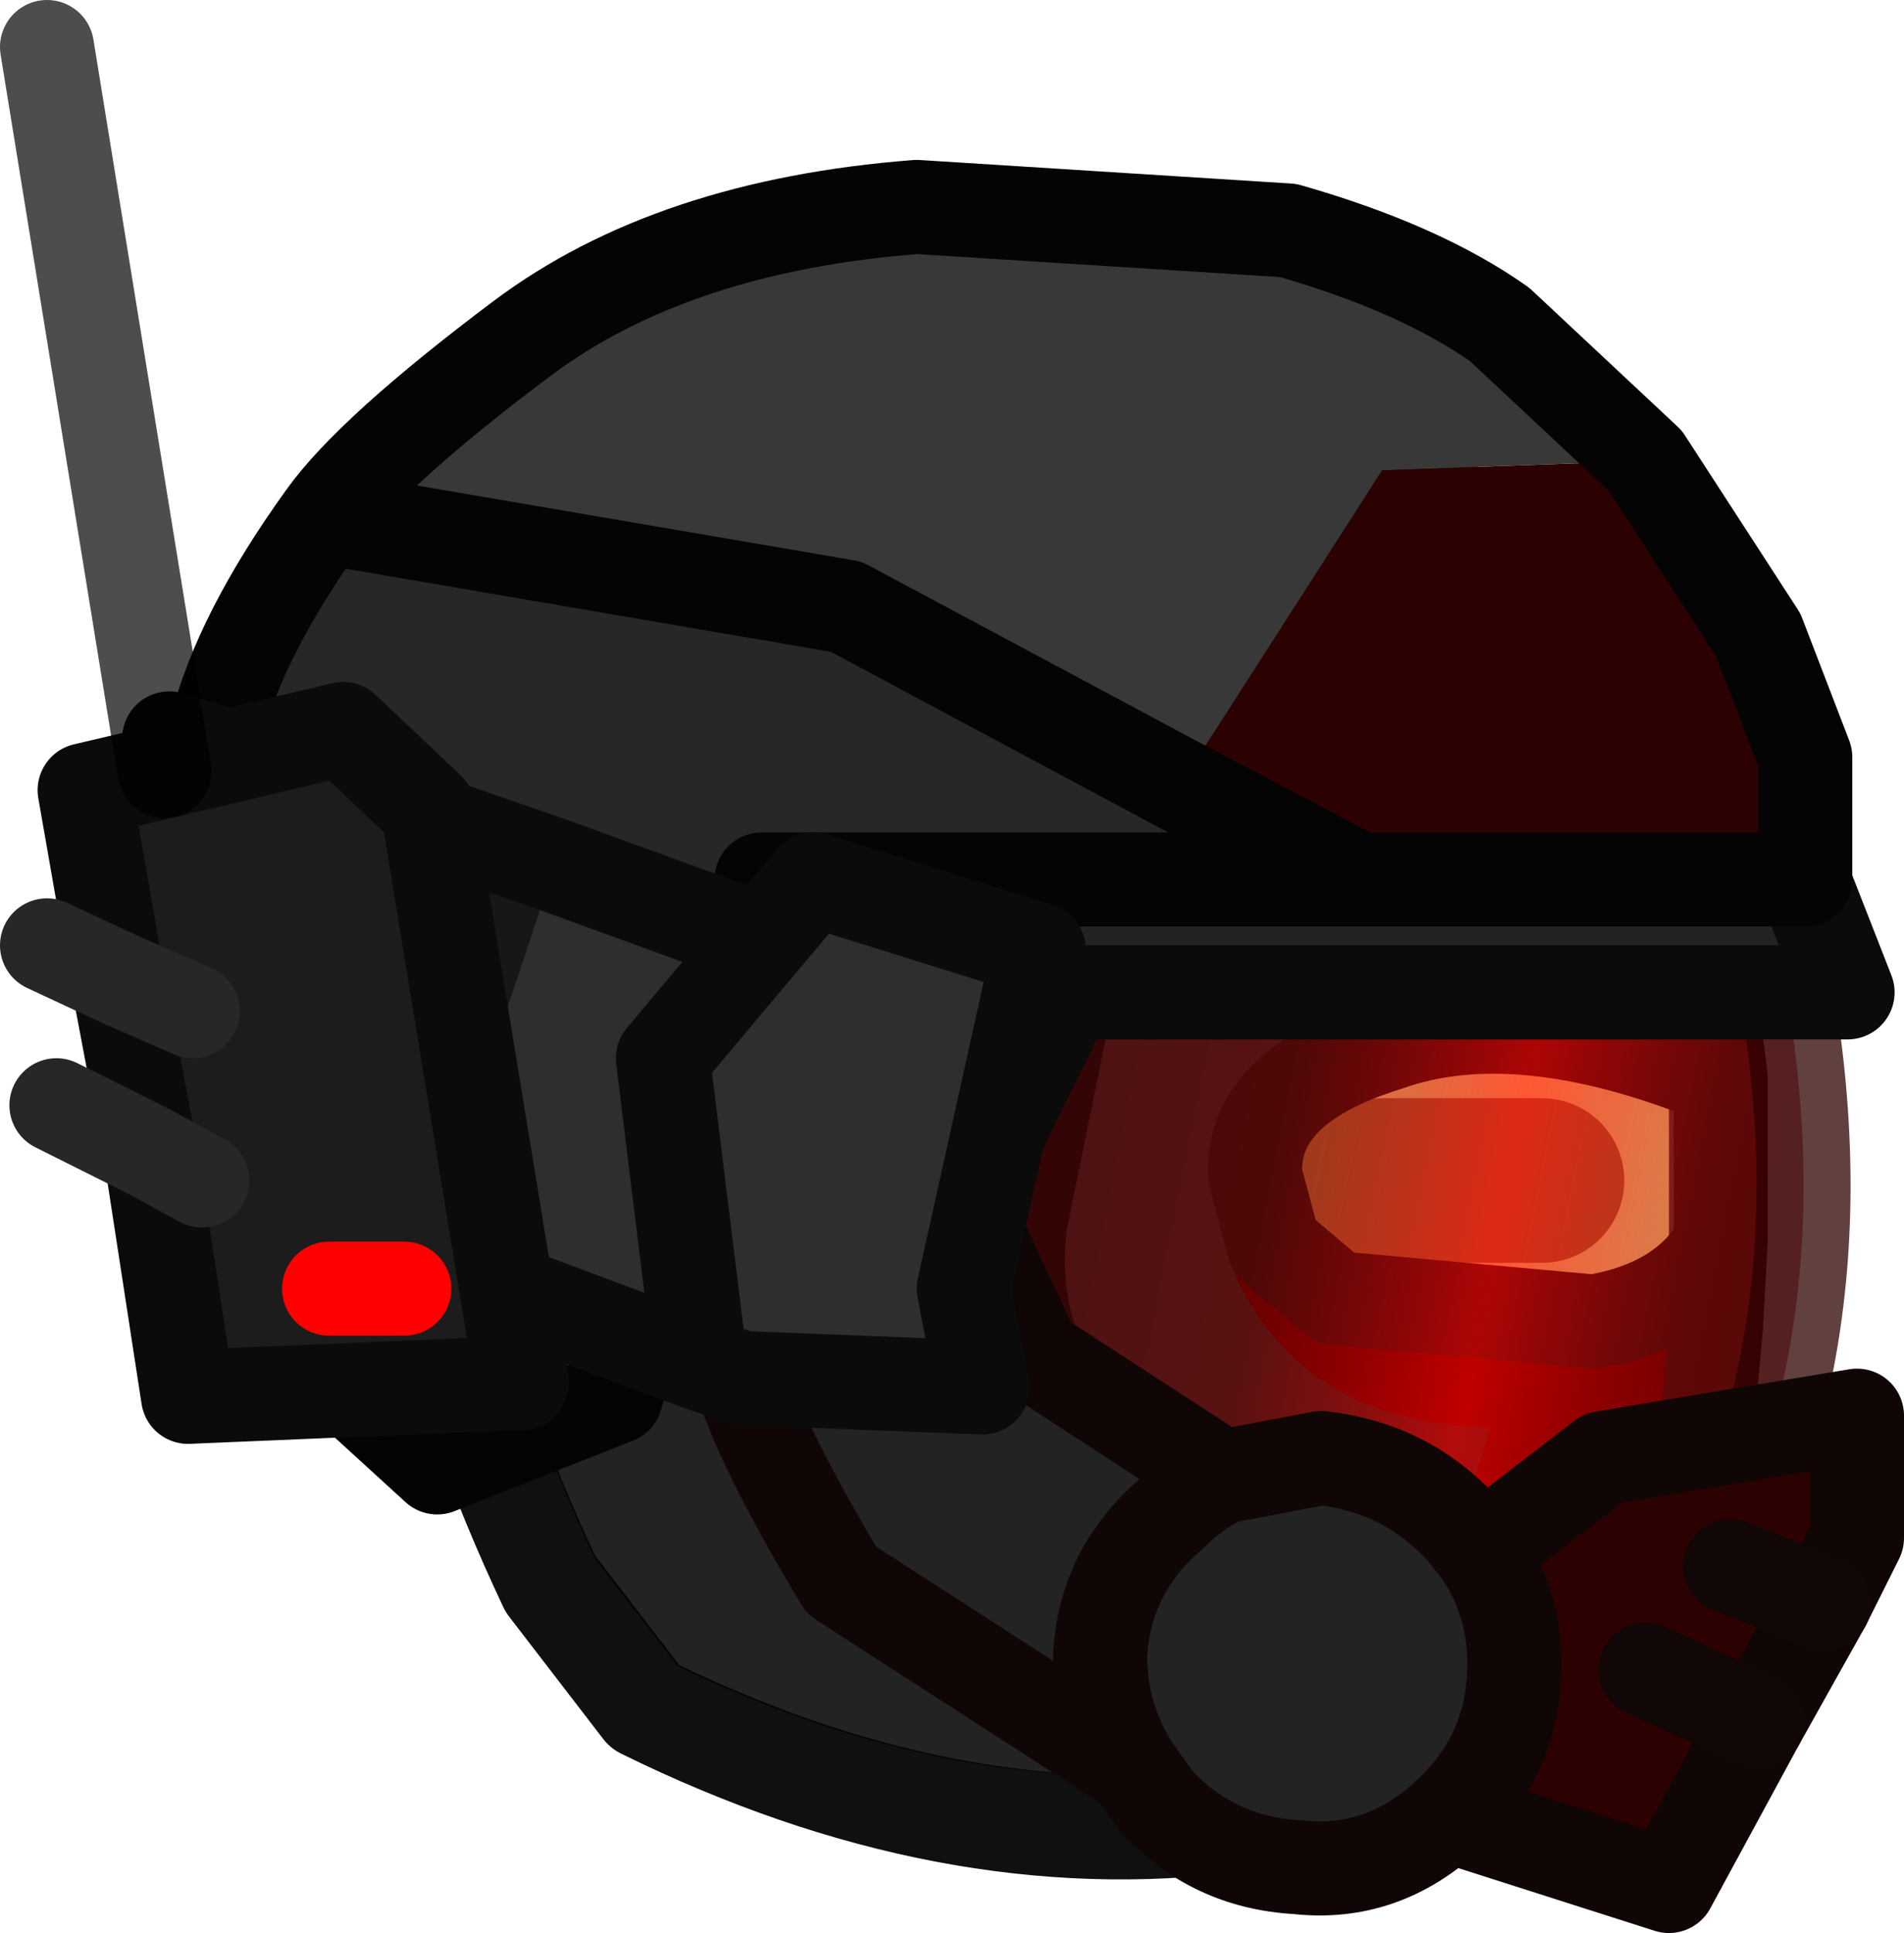 <?xml version="1.0" encoding="UTF-8" standalone="no"?>
<svg xmlns:ffdec="https://www.free-decompiler.com/flash" xmlns:xlink="http://www.w3.org/1999/xlink" ffdec:objectType="shape" height="20.55px" width="20.25px" xmlns="http://www.w3.org/2000/svg">
  <g transform="matrix(1.0, 0.0, 0.0, 1.0, 2.1, 2.15)">
    <path d="M2.75 11.85 Q3.1 13.2 3.8 14.65 L4.8 15.95 Q8.05 17.55 11.1 17.15 L14.15 16.6 Q15.7 16.1 15.95 14.25 L16.2 12.0 15.95 14.35 Q15.7 16.2 14.15 16.7 L11.1 17.25 Q8.05 17.65 4.8 16.05 L3.8 14.75 Q3.1 13.25 2.75 11.85" fill="#e9ca8d" fill-rule="evenodd" stroke="none"/>
    <path d="M2.75 11.85 L2.4 9.35 2.45 8.9 2.45 8.4 Q2.75 5.65 3.8 4.1 L4.6 3.3 Q5.75 2.4 8.05 2.2 11.2 1.9 12.8 2.85 L13.45 3.3 Q14.55 4.25 15.35 6.05 L16.05 8.5 16.2 11.05 16.2 11.15 16.2 11.9 16.2 12.0 15.95 14.25 Q15.7 16.1 14.15 16.6 L11.1 17.15 Q8.05 17.55 4.8 15.95 L3.8 14.65 Q3.1 13.2 2.75 11.85 M14.3 10.4 L12.6 10.4 14.3 10.4 M15.3 15.3 L13.9 15.3 15.3 15.3" fill="#ffff99" fill-rule="evenodd" stroke="none"/>
    <path d="M13.9 15.3 L15.3 15.3" fill="none" stroke="#a3793c" stroke-linecap="round" stroke-linejoin="round" stroke-width="1.0"/>
    <path d="M12.6 10.4 L14.3 10.4" fill="none" stroke="#a3793c" stroke-linecap="round" stroke-linejoin="round" stroke-width="1.75"/>
    <path d="M3.9 4.0 L3.8 4.1 Q2.75 5.65 2.45 8.4 2.15 11.15 3.8 14.65 L4.8 15.95 Q7.75 17.4 10.55 17.2 L11.1 17.15 11.65 17.15 11.05 17.2 Q8.0 17.6 4.75 16.0 L3.75 14.7 Q2.1 11.2 2.4 8.45 2.7 5.7 3.75 4.15 L3.9 4.0 M12.3 17.1 L14.15 16.6 15.15 16.05 Q14.75 16.45 14.1 16.65 L12.3 17.1" fill="#696969" fill-rule="evenodd" stroke="none"/>
    <path d="M4.8 3.2 Q5.9 2.4 8.05 2.2 11.2 1.9 12.8 2.85 L13.45 3.3 Q14.55 4.25 15.35 6.05 16.0 7.6 16.2 9.3 L16.15 9.3 Q14.05 8.45 12.65 8.95 11.2 9.4 11.25 10.35 L11.45 11.1 Q12.1 12.7 14.3 12.5 13.65 15.2 12.3 17.1 13.65 15.2 14.3 12.5 14.75 12.7 16.15 11.95 L15.95 14.2 15.9 14.3 Q15.75 15.4 15.15 16.05 L14.15 16.6 12.3 17.1 12.25 17.1 11.65 17.15 11.1 17.15 10.55 17.2 Q7.75 17.4 4.8 15.95 L3.8 14.65 Q2.15 11.15 2.45 8.4 2.75 5.65 3.8 4.1 L3.9 4.0 4.0 3.9 4.05 3.8 4.4 3.5 4.75 3.25 4.4 3.5 4.05 3.8 4.2 3.65 4.3 3.6 4.05 3.8 4.3 3.6 4.6 3.3 4.75 3.25 4.8 3.2 M4.4 3.5 L4.3 3.6 4.4 3.5" fill="#232323" fill-rule="evenodd" stroke="none"/>
    <path d="M14.3 12.5 Q12.1 12.7 11.45 11.1 L12.1 11.65 14.85 11.9 Q15.75 11.75 16.15 11.15 L16.2 11.05 16.15 11.95 Q14.75 12.7 14.3 12.5" fill="#313131" fill-rule="evenodd" stroke="none"/>
    <path d="M4.8 3.2 L4.75 3.25 4.4 3.5 4.05 3.8 4.0 3.9 M12.25 17.1 L12.3 17.1 14.1 16.65 Q14.75 16.45 15.15 16.05 15.75 15.4 15.9 14.3 L15.95 14.2 M16.15 11.15 L16.15 11.1 16.15 9.3 M4.3 3.6 L4.4 3.5 M4.3 3.6 L4.2 3.65 4.05 3.8" fill="none" stroke="#3a3a3a" stroke-linecap="round" stroke-linejoin="round" stroke-width="1.0"/>
    <path d="M4.0 3.9 L3.9 4.0 3.8 4.1 Q2.75 5.65 2.45 8.4 2.15 11.15 3.8 14.65 L4.8 15.95 Q7.75 17.4 10.55 17.2 L11.1 17.15 11.65 17.15 12.25 17.1 M4.75 3.25 L4.6 3.3 4.3 3.6 4.05 3.8" fill="none" stroke="#040404" stroke-linecap="round" stroke-linejoin="round" stroke-width="1.0"/>
    <path d="M3.9 4.0 L3.75 4.15 Q2.7 5.7 2.4 8.45 2.1 11.2 3.75 14.7 L4.75 16.0 Q8.0 17.6 11.05 17.2 L11.65 17.15" fill="none" stroke="#101010" stroke-linecap="round" stroke-linejoin="round" stroke-width="1.1"/>
    <path d="M12.3 17.1 Q13.65 15.2 14.3 12.5" fill="none" stroke="#460000" stroke-linecap="round" stroke-linejoin="round" stroke-width="0.8"/>
    <path d="M14.3 12.5 Q12.1 12.7 11.45 11.1 M16.15 11.95 Q14.75 12.7 14.3 12.5" fill="none" stroke="#460000" stroke-linecap="round" stroke-linejoin="round" stroke-width="1.0"/>
    <path d="M11.45 11.1 L11.25 10.35 Q11.2 9.4 12.65 8.95 14.05 8.45 16.15 9.3 L16.2 9.3 Q16.0 7.6 15.35 6.05 14.55 4.25 13.45 3.3 L12.8 2.85 Q11.2 1.9 8.05 2.2 5.9 2.4 4.8 3.2 M11.45 11.1 L12.1 11.65 14.85 11.9 Q15.75 11.75 16.15 11.15 L16.2 11.05 16.2 9.3 M16.15 11.95 L16.2 11.05 M15.95 14.2 L16.15 11.95 M15.15 16.05 Q15.8 15.4 15.95 14.25 L15.95 14.2 M12.3 17.1 L14.15 16.6 15.15 16.05" fill="none" stroke="#101010" stroke-linecap="round" stroke-linejoin="round" stroke-width="1.0"/>
    <path d="M16.9 8.4 Q17.6 12.5 15.6 15.5 L10.0 13.65 Q8.55 12.5 8.75 10.85 L9.25 8.4 16.9 8.4" fill="url(#gradient0)" fill-rule="evenodd" stroke="none"/>
    <path d="M16.9 8.4 L9.25 8.4 8.75 10.85 Q8.55 12.5 10.0 13.65 L15.6 15.5 Q17.6 12.5 16.9 8.4 Z" fill="none" stroke="#2c0000" stroke-linecap="round" stroke-linejoin="round" stroke-opacity="0.749" stroke-width="1.0"/>
    <path d="M7.7 6.1 L16.65 6.1 17.55 8.4 9.25 8.4 8.15 10.65 Q7.95 12.85 9.5 14.05 L15.15 16.05 Q16.25 17.2 14.6 17.5 L8.35 15.55 Q6.15 13.5 6.25 10.7 L7.7 6.1" fill="#232323" fill-rule="evenodd" stroke="none"/>
    <path d="M7.7 6.1 L6.25 10.7 Q6.15 13.5 8.35 15.55 L14.6 17.5 Q16.25 17.2 15.15 16.05 L9.5 14.05 Q7.95 12.85 8.15 10.65 L9.25 8.4 17.55 8.4 16.65 6.1 7.7 6.1 Z" fill="none" stroke="#0b0b0b" stroke-linecap="round" stroke-linejoin="round" stroke-width="1.0"/>
    <path d="M1.4 12.4 L0.35 10.85 Q-0.1 9.15 0.0 7.5 L1.55 7.5 Q1.55 10.05 2.75 11.7 L1.4 12.4" fill="#191919" fill-rule="evenodd" stroke="none"/>
    <path d="M10.45 6.2 L12.35 7.2 6.0 7.2 4.45 12.7 2.55 13.45 1.4 12.4 2.75 11.7 Q1.55 10.05 1.55 7.5 L0.0 7.5 0.2 5.6 Q0.45 4.6 1.35 3.35 L6.9 4.3 10.45 6.2" fill="#272727" fill-rule="evenodd" stroke="none"/>
    <path d="M15.4 2.75 L12.6 2.85 10.45 6.2 6.9 4.3 1.35 3.35 Q1.85 2.65 3.45 1.45 5.05 0.25 7.65 0.05 L11.6 0.3 Q13.0 0.7 13.85 1.3 L15.4 2.75" fill="#383838" fill-rule="evenodd" stroke="none"/>
    <path d="M15.4 2.75 L16.6 4.6 17.1 5.9 17.1 7.2 12.35 7.2 10.45 6.2 12.6 2.85 15.4 2.75" fill="#2c0101" fill-rule="evenodd" stroke="none"/>
    <path d="M12.35 7.2 L17.1 7.2 17.1 5.9 16.6 4.6 15.4 2.75 13.85 1.3 Q13.0 0.7 11.6 0.3 L7.65 0.05 Q5.05 0.25 3.45 1.45 1.85 2.65 1.35 3.35 L6.9 4.3 10.45 6.2 12.35 7.2 6.0 7.2 4.45 12.7 2.55 13.45 1.4 12.4 0.35 10.85 Q-0.1 9.15 0.0 7.5 L0.2 5.6 Q0.45 4.6 1.35 3.35" fill="none" stroke="#040404" stroke-linecap="round" stroke-linejoin="round" stroke-width="1.0"/>
    <path d="M9.95 16.65 L6.85 14.65 Q5.35 12.15 5.8 11.75 L8.9 12.25 10.9 13.55 Q10.6 13.7 10.35 13.95 9.65 14.55 9.6 15.45 9.6 16.1 9.95 16.65 9.6 16.1 9.6 15.45 9.65 14.55 10.35 13.95 10.6 13.7 10.9 13.55 L11.95 13.35 Q12.85 13.45 13.45 14.1 L13.65 14.35 Q14.05 14.95 14.0 15.7 13.95 16.55 13.3 17.15 12.6 17.8 11.7 17.7 10.8 17.65 10.2 17.0 L9.95 16.65" fill="#232323" fill-rule="evenodd" stroke="none"/>
    <path d="M13.65 14.35 L14.95 13.35 17.65 12.9 17.65 14.2 17.3 14.9 16.6 16.15 15.65 17.9 13.3 17.15 Q13.95 16.55 14.0 15.7 14.05 14.95 13.65 14.35 M17.3 14.9 L16.3 14.5 17.3 14.9 M16.6 16.15 L15.4 15.6 16.6 16.15" fill="#2c0101" fill-rule="evenodd" stroke="none"/>
    <path d="M10.9 13.55 L8.9 12.25 5.8 11.75 Q5.35 12.15 6.85 14.65 L9.95 16.65 Q9.6 16.1 9.6 15.45 9.65 14.55 10.35 13.95 10.6 13.7 10.9 13.55 L11.95 13.35 Q12.85 13.45 13.45 14.1 L13.65 14.35 14.95 13.35 17.65 12.9 17.65 14.2 17.3 14.9 16.6 16.15 15.65 17.9 13.3 17.15 Q12.6 17.8 11.7 17.7 10.8 17.65 10.2 17.0 L9.95 16.65 M8.15 10.65 L8.9 12.25 M13.65 14.35 Q14.05 14.95 14.0 15.7 13.95 16.55 13.3 17.15" fill="none" stroke="#100606" stroke-linecap="round" stroke-linejoin="round" stroke-width="1.0"/>
    <path d="M15.4 15.6 L16.6 16.15 M16.3 14.5 L17.3 14.9" fill="none" stroke="#120707" stroke-linecap="round" stroke-linejoin="round" stroke-width="1.0"/>
    <path d="M2.4 11.25 L3.8 7.05 6.0 7.85 6.55 7.2 8.95 7.95 8.15 11.55 8.35 12.6 5.8 12.5 5.5 12.4 5.35 12.35 4.95 9.1 6.0 7.85 4.95 9.1 5.35 12.35 2.4 11.25 M1.35 6.2 L0.15 10.4 -0.9 8.25 -0.3 5.7 1.35 6.2" fill="#2e2e2e" fill-rule="evenodd" stroke="none"/>
    <path d="M0.15 10.4 L0.15 10.45 0.15 10.4 1.35 6.2 3.8 7.05 2.4 11.25 0.15 10.45 0.15 10.4" fill="#171717" fill-rule="evenodd" stroke="none"/>
    <path d="M0.15 10.45 L0.15 10.4 -0.9 8.25 -0.3 5.7 1.35 6.2 3.8 7.05 6.0 7.85 4.95 9.1 5.35 12.35 2.4 11.25 0.15 10.45 M5.35 12.35 L5.5 12.4 5.8 12.5 8.35 12.6 8.15 11.55 8.95 7.95 6.55 7.2 6.0 7.85 M5.8 12.5 L5.5 12.4" fill="none" stroke="#0b0b0b" stroke-linecap="round" stroke-linejoin="round" stroke-width="1.0"/>
    <path d="M2.2 11.55 L1.4 11.55 2.2 11.55 M-0.35 6.05 L1.55 5.6 2.45 6.45 3.45 12.55 -0.1 12.7 -0.5 10.1 -0.85 8.25 -0.05 8.6 -0.85 8.25 -1.2 6.25 -0.35 6.05 M0.05 10.4 L-0.5 10.1 0.05 10.4" fill="#1c1c1c" fill-rule="evenodd" stroke="none"/>
    <path d="M1.4 11.55 L2.2 11.55" fill="none" stroke="#ff0000" stroke-linecap="round" stroke-linejoin="round" stroke-width="1.0"/>
    <path d="M-0.35 6.05 L1.55 5.6 2.45 6.45 3.45 12.55 -0.1 12.7 -0.5 10.1 -0.85 8.25 -1.2 6.25 -0.35 6.05" fill="none" stroke="#0b0b0b" stroke-linecap="round" stroke-linejoin="round" stroke-width="1.0"/>
    <path d="M-0.5 10.1 L-1.5 9.6 M-0.85 8.25 L-0.05 8.6 M-1.6 7.9 L-0.85 8.25 M-0.5 10.1 L0.05 10.4" fill="none" stroke="#272727" stroke-linecap="round" stroke-linejoin="round" stroke-width="1.0"/>
    <path d="M-0.35 6.05 L-1.6 -1.65" fill="none" stroke="#000000" stroke-linecap="round" stroke-linejoin="round" stroke-opacity="0.698" stroke-width="1.0"/>
  </g>
  <defs>
    <linearGradient gradientTransform="matrix(0.012, 0.002, -8.0E-4, 0.004, 12.55, 4.45)" gradientUnits="userSpaceOnUse" id="gradient0" spreadMethod="pad" x1="-819.2" x2="819.2">
      <stop offset="0.161" stop-color="#410000" stop-opacity="0.498"/>
      <stop offset="0.502" stop-color="#8e0101" stop-opacity="0.498"/>
      <stop offset="0.627" stop-color="#ff0000" stop-opacity="0.659"/>
      <stop offset="0.729" stop-color="#b10000" stop-opacity="0.498"/>
      <stop offset="1.0" stop-color="#4d0000" stop-opacity="0.498"/>
    </linearGradient>
  </defs>
</svg>
